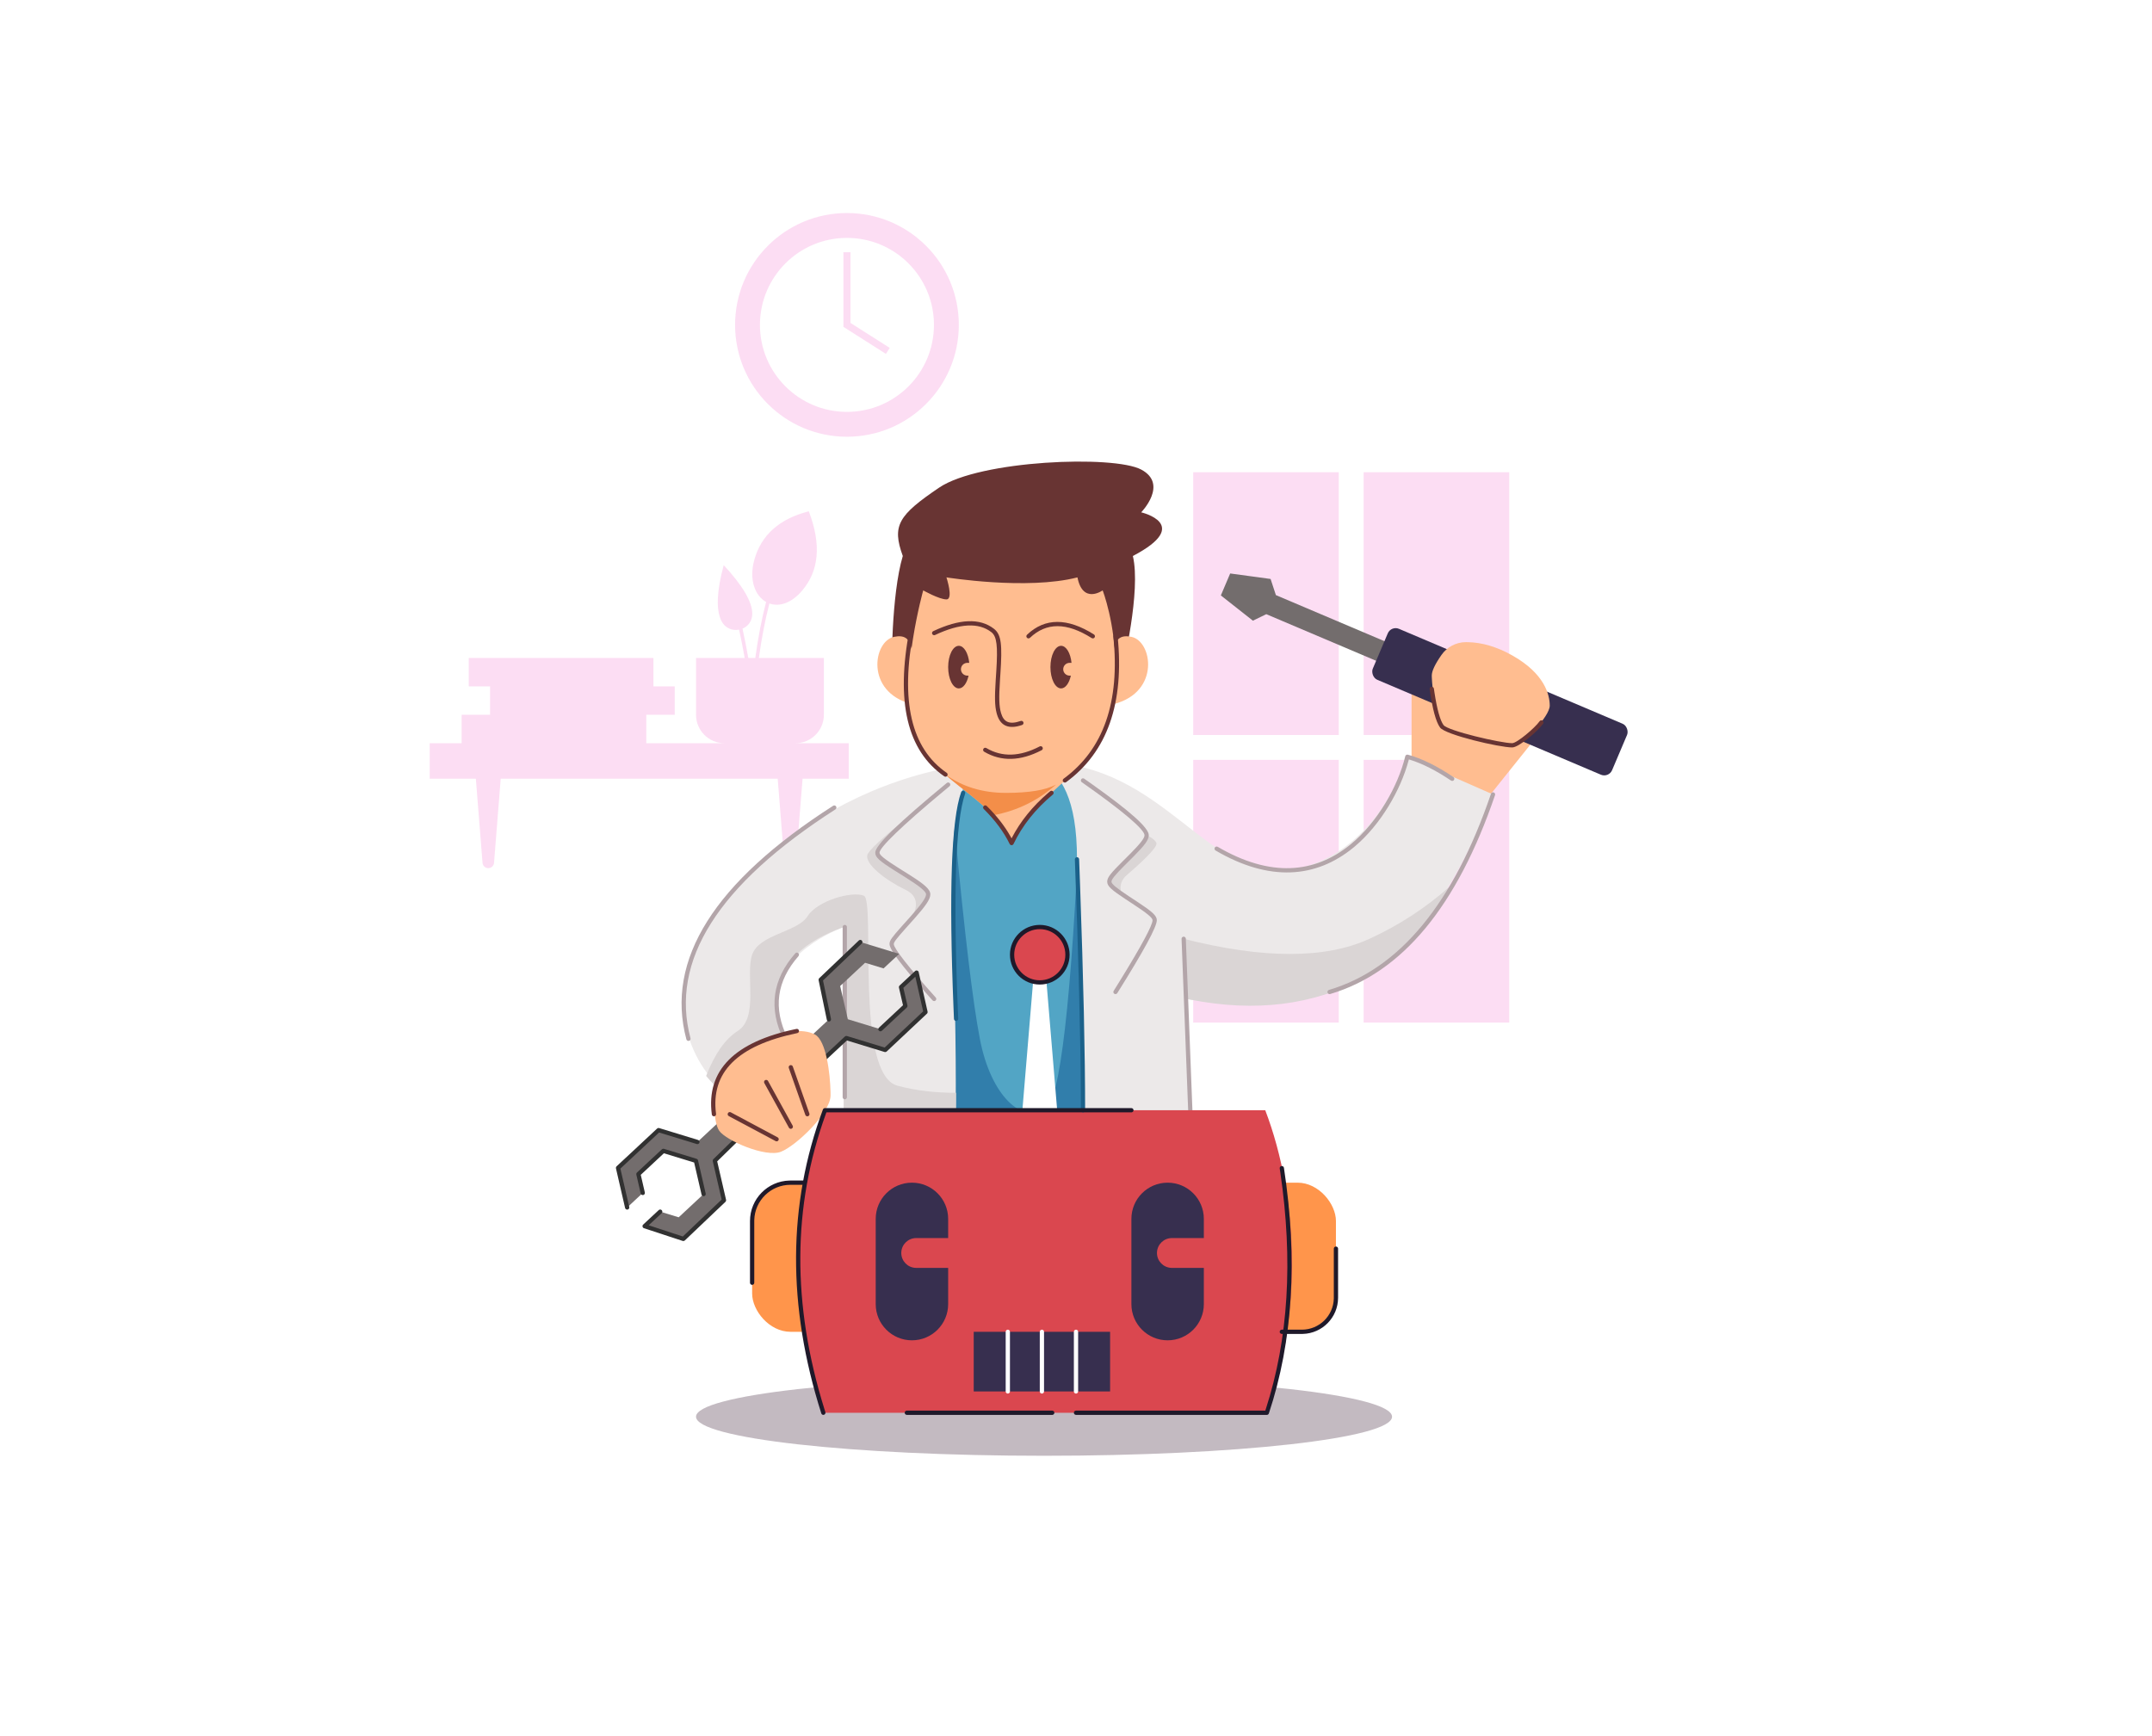 <svg width="606" height="489" viewBox="0 0 606 489" fill="none" xmlns="http://www.w3.org/2000/svg">
<g id="Robot Fixation">
<rect width="606" height="489" fill="white"/>
<path id="Shape" opacity="0.348" fill-rule="evenodd" clip-rule="evenodd" d="M377 214V288H336V214H377ZM425 214V288H384V214H425ZM377 133V207H336V133H377ZM425 133V207H384V133H425Z" fill="#F89EDF"/>
<path id="Shape_2" opacity="0.348" fill-rule="evenodd" clip-rule="evenodd" d="M238.5 60C255.897 60 270 74.103 270 91.5C270 108.897 255.897 123 238.5 123C221.103 123 207 108.897 207 91.5C207 74.103 221.103 60 238.5 60ZM238.5 67C224.969 67 214 77.969 214 91.5C214 105.031 224.969 116 238.5 116C252.031 116 263 105.031 263 91.5C263 77.969 252.031 67 238.5 67ZM239.5 71.042V90.951L250.546 97.98L249.473 99.667L237.5 92.049V71.042H239.5Z" fill="#F89EDF"/>
<path id="Path" opacity="0.348" fill-rule="evenodd" clip-rule="evenodd" d="M130 201.312H138V193.312H132V185.312H184V193.312H190V201.312H182V209.312H204C199.582 209.312 196 205.73 196 201.312V185.312L209.705 185.311C209.229 182.635 208.704 179.978 208.128 177.34C206.181 177.713 203.993 176.883 202.979 174.517C201.615 171.337 201.888 166.219 203.799 159.164C209.158 164.957 211.837 169.514 211.837 172.834C211.837 174.928 210.633 176.401 209.086 177.052L209.204 177.584C209.756 180.142 210.262 182.718 210.721 185.311L212.691 185.311C213.458 179.653 214.472 174.395 215.734 169.537C212.64 167.803 210.867 163.328 212.394 157.748C214.323 150.704 219.443 146.121 227.755 144C231.328 153.325 230.671 160.809 225.782 166.454C222.692 170.022 219.315 170.914 216.659 169.96C215.437 174.69 214.451 179.807 213.7 185.311L232 185.312V201.312C232 205.73 228.418 209.312 224 209.312H239V219.312H226L224.119 243.006C224.052 243.85 223.347 244.501 222.5 244.501C221.653 244.501 220.948 243.85 220.881 243.006L219 219.312H141L139.119 243.006C139.052 243.85 138.347 244.501 137.5 244.501C136.653 244.501 135.948 243.85 135.881 243.006L134 219.312H121V209.312H130V201.312Z" fill="#F89EDF"/>
<g id="Empty State 14">
<rect id="Rectangle" x="211.8" y="333.083" width="25.2" height="42" rx="10.8" fill="#FF954B"/>
<path id="Path 677" d="M227.35 332.483C227.682 332.483 227.95 332.751 227.95 333.083C227.95 333.381 227.733 333.628 227.448 333.675L227.35 333.683H222.6C217.061 333.683 212.553 338.098 212.404 343.602L212.4 343.883V361.264C212.4 361.596 212.131 361.864 211.8 361.864C211.502 361.864 211.254 361.647 211.208 361.362L211.2 361.264V343.883C211.2 337.685 216.146 332.642 222.306 332.486L222.6 332.483H227.35Z" fill="#1F192A"/>
<rect id="Rectangle Copy 6" x="351" y="333.083" width="25.2" height="42" rx="10.8" fill="#FF954B"/>
<path id="Path 383" fill-rule="evenodd" clip-rule="evenodd" d="M255.604 344.064H318.859V226.252L293.053 214.691H277.441L251.089 228.782L255.604 344.064Z" fill="#52A5C5"/>
<path id="Path_2" fill-rule="evenodd" clip-rule="evenodd" d="M304.125 227.443L318.859 327.782V328.99L254.974 327.968L253.71 295.722L268.461 229.109L269.03 235.241C271.662 263.224 273.959 282.331 275.923 292.561C279.079 309.001 287.99 316.361 294.295 312.681C298.498 310.228 301.775 281.815 304.125 227.443Z" fill="#317EAB"/>
<path id="Path 382" fill-rule="evenodd" clip-rule="evenodd" d="M397.494 215.226V191.079L432.665 207.563L417.703 226.252L397.494 215.226Z" fill="#FFBD90"/>
<path id="Path 376" fill-rule="evenodd" clip-rule="evenodd" d="M277.441 214.691C269.97 219.215 267.033 227.441 268.501 269.079C269.97 310.717 268.501 344.064 268.501 344.064H237.588V261.094C237.588 261.094 220.584 267.127 219.074 279.378C217.564 291.628 227.541 300.675 227.541 300.675L208.205 310.921C208.205 310.921 188.684 299.111 193.322 275.843C197.96 252.576 230.958 219.263 277.441 214.691Z" fill="#ECE9E9"/>
<path id="Path 660" fill-rule="evenodd" clip-rule="evenodd" d="M261.965 225.183C261.965 225.183 249.733 235.388 248.101 238.246C246.468 241.104 246.973 240.99 251.089 243.837C255.204 246.683 261.483 250.228 261.483 251.914C261.483 253.6 256.278 259.008 256.278 259.008C256.278 259.008 260.739 253.371 255.014 250.608C249.29 247.846 243.621 243.398 244.226 240.822C244.83 238.246 261.965 225.183 261.965 225.183Z" fill="#DAD5D5"/>
<path id="Path_3" fill-rule="evenodd" clip-rule="evenodd" d="M269.005 328.993L237.588 328.991L237.588 261.094C226.252 265.116 220.08 271.211 219.074 279.378C218.068 287.545 220.89 294.644 227.541 300.675L208.205 310.921C204.394 308.616 201.274 305.983 198.845 303.023C201.262 296.82 204.224 292.602 207.73 290.369C213.734 286.546 209.866 274.647 211.8 268.883C213.693 263.238 224.101 262.581 227.186 258.352L227.373 258.077C230.199 253.6 239.929 250.92 243.265 252.26C246.6 253.6 240.593 302.545 252.731 305.773C257.869 307.14 263.37 307.802 269.235 307.761C269.242 315.074 269.165 322.151 269.005 328.993Z" fill="#DAD5D5"/>
<path id="Path 656" d="M237.886 260.483C238.185 260.483 238.432 260.7 238.478 260.985L238.486 261.083V309.001C238.486 309.332 238.218 309.601 237.886 309.601C237.588 309.601 237.341 309.383 237.294 309.098L237.286 309.001V261.083C237.286 260.751 237.555 260.483 237.886 260.483Z" fill="#B3A5A9"/>
<path id="Path 655" d="M223.948 268.487C224.167 268.238 224.546 268.213 224.795 268.431C225.044 268.649 225.07 269.028 224.852 269.278C218.685 276.324 217.653 283.957 221.738 292.297C221.884 292.594 221.761 292.954 221.463 293.099C221.165 293.245 220.806 293.122 220.66 292.825C216.362 284.049 217.464 275.897 223.948 268.487Z" fill="#B3A5A9"/>
<path id="Path 377" d="M266.618 220.509C266.873 220.298 267.252 220.334 267.463 220.589C267.674 220.845 267.638 221.223 267.382 221.434L265.635 222.883C253.822 232.721 247.671 238.705 247.671 240.145C247.671 240.85 249.18 242.03 253.318 244.639L255.661 246.105C260.276 249.009 261.979 250.411 261.979 251.895C261.979 253.241 260.681 255.096 257.744 258.422L256.865 259.408L254.947 261.549C252.373 264.446 251.689 265.365 251.689 265.883C251.689 267.062 255.733 272.288 263.502 280.946C263.723 281.192 263.703 281.572 263.456 281.793C263.21 282.014 262.83 281.994 262.609 281.747L260.795 279.713C253.84 271.862 250.489 267.413 250.489 265.883L250.495 265.702C250.557 264.828 251.131 264.023 253.991 260.815L256.314 258.225C259.326 254.856 260.779 252.863 260.779 251.895C260.779 251.069 259.008 249.637 255.026 247.123L251.811 245.108C247.592 242.428 246.471 241.43 246.471 240.145C246.471 238.039 252.999 231.759 266.618 220.509Z" fill="#B3A5A9"/>
<path id="Path 378" fill-rule="evenodd" clip-rule="evenodd" d="M293.053 214.691C298.77 218.173 303.281 224.816 303.281 242.016C303.281 259.217 305.893 344.064 305.893 344.064H336.354L334.332 281.346C334.332 281.346 362.208 287.113 384.086 275.467C405.964 263.821 420.43 223.745 420.43 223.745L396.301 213.129C396.301 213.129 388.417 240.279 364.338 244.856C340.26 249.432 328.154 214.691 293.053 214.691Z" fill="#ECE9E9"/>
<path id="Oval" opacity="0.3" fill-rule="evenodd" clip-rule="evenodd" d="M294 410C348.124 410 392 405.075 392 399C392 392.925 348.124 388 294 388C239.876 388 196 392.925 196 399C196 405.075 239.876 410 294 410Z" fill="#381A31"/>
<path id="Path_4" fill-rule="evenodd" clip-rule="evenodd" d="M409.015 248.984C401.714 261.679 393.404 270.507 384.086 275.467C369.736 283.106 353.451 285.126 335.23 281.528L334.332 281.346L334.388 283.112L334.295 283.087L333.325 264.4C355.785 270.095 373.223 270.095 385.642 264.4C394.024 260.556 401.593 255.616 408.351 249.581L409.015 248.984Z" fill="#DAD5D5"/>
<path id="Path 657" d="M333.302 263.8C333.6 263.789 333.856 263.997 333.913 264.28L333.925 264.377L335.864 314.743C335.877 315.074 335.619 315.353 335.288 315.365C334.99 315.377 334.734 315.169 334.677 314.886L334.665 314.789L332.725 264.423C332.713 264.092 332.971 263.813 333.302 263.8Z" fill="#B3A5A9"/>
<path id="Path 661" fill-rule="evenodd" clip-rule="evenodd" d="M316.085 252.135C316.085 252.135 314.247 249.091 317.347 246.414C320.447 243.737 326.111 238.707 325.634 237.434C325.157 236.16 322.895 235.239 322.895 235.239C322.895 235.239 321.827 237.572 317.347 241.993C312.867 246.414 311.787 247.926 312.724 249.233C313.662 250.54 316.085 252.135 316.085 252.135Z" fill="#DAD5D5"/>
<path id="Path 372" fill-rule="evenodd" clip-rule="evenodd" d="M251.097 188.787C251.097 188.787 250.932 167.615 254.225 156.586C251.097 148.002 253.013 145.092 264.446 137.341C275.879 129.59 313.613 128.127 321.358 132.243C329.103 136.359 321.358 144.291 321.358 144.291C321.358 144.291 336.035 147.687 319.014 156.586C321.358 166.527 316.154 187.871 316.154 187.871L251.097 188.787Z" fill="#683433"/>
<path id="Path 371" fill-rule="evenodd" clip-rule="evenodd" d="M257.611 187.551C256.362 184.027 257.611 178.138 251.753 179.363C245.894 180.589 243.598 194.808 256.603 198.261C265.65 199.344 259.39 192.566 257.611 187.551Z" fill="#FFBD90"/>
<path id="Path 371 Copy" fill-rule="evenodd" clip-rule="evenodd" d="M312.767 187.551C314.017 184.027 312.767 178.138 318.626 179.363C324.485 180.589 326.781 194.808 313.775 198.261C304.728 199.344 310.989 192.566 312.767 187.551Z" fill="#FFBD90"/>
<path id="Path 370" fill-rule="evenodd" clip-rule="evenodd" d="M259.976 166.272C259.976 166.272 253.418 189.686 256.697 204.375C259.976 219.064 280.006 224.232 284.862 237.434C289.054 229.735 291.195 227.761 300.298 219.455C309.4 211.149 314.12 201.335 314.12 188.424C314.12 175.513 310.506 166.272 310.506 166.272C310.506 166.272 304.915 170.283 303.411 162.61C289.21 166.272 266.515 162.61 266.515 162.61C266.515 162.61 268.558 168.81 266.515 168.81C264.471 168.81 259.976 166.272 259.976 166.272Z" fill="#FFBD90"/>
<path id="Path_5" fill-rule="evenodd" clip-rule="evenodd" d="M266.254 218.149C271.042 221.586 276.706 223.304 283.245 223.304C289.784 223.304 294.489 222.526 297.359 220.971C292.342 225.452 286.456 228.33 279.702 229.606C275.798 225.523 270.675 222.065 266.212 218.197L266.254 218.149Z" fill="#F38E49"/>
<path id="Path 373" d="M262.8 177.754C270.205 174.27 275.922 174.015 279.892 177.086C282.022 178.734 282.249 181.663 281.707 189.827L281.598 191.466C281.277 196.471 281.312 198.851 281.894 200.835C282.638 203.375 284.247 204.155 287.424 203.048C287.737 202.939 288.079 203.104 288.188 203.417C288.297 203.73 288.132 204.072 287.819 204.181C284.006 205.51 281.684 204.384 280.742 201.173L280.639 200.798C280.103 198.717 280.088 196.266 280.399 191.41L280.562 188.939C280.993 181.969 280.734 179.254 279.158 178.035C275.613 175.293 270.351 175.528 263.311 178.84C263.011 178.981 262.654 178.852 262.513 178.552C262.371 178.252 262.5 177.895 262.8 177.754Z" fill="#683433"/>
<path id="Path 374" d="M289.208 178.764C294.249 173.961 300.589 173.961 308.06 178.691C308.339 178.869 308.423 179.239 308.245 179.519C308.068 179.799 307.698 179.883 307.418 179.705C300.377 175.247 294.639 175.247 290.035 179.633C289.795 179.861 289.416 179.852 289.187 179.612C288.958 179.372 288.968 178.993 289.208 178.764Z" fill="#683433"/>
<path id="Path_6" fill-rule="evenodd" clip-rule="evenodd" d="M270 181.883C271.451 181.883 272.662 183.944 272.94 186.683L272.4 186.683C271.406 186.683 270.6 187.488 270.6 188.483C270.6 189.418 271.314 190.187 272.227 190.274L272.4 190.283L272.75 190.284C272.287 192.402 271.23 193.883 270 193.883C268.343 193.883 267 191.196 267 187.883C267 184.569 268.343 181.883 270 181.883Z" fill="#683433"/>
<path id="Path Copy 9" fill-rule="evenodd" clip-rule="evenodd" d="M298.8 181.883C300.251 181.883 301.462 183.944 301.74 186.683L301.2 186.683C300.206 186.683 299.4 187.488 299.4 188.483C299.4 189.418 300.114 190.187 301.027 190.274L301.2 190.283L301.55 190.284C301.087 192.402 300.03 193.883 298.8 193.883C297.143 193.883 295.8 191.196 295.8 187.883C295.8 184.569 297.143 181.883 298.8 181.883Z" fill="#683433"/>
<path id="Path 375" d="M292.776 210.219C293.07 210.066 293.432 210.18 293.585 210.474C293.738 210.768 293.624 211.13 293.33 211.283C287.365 214.389 281.944 214.543 277.137 211.711C276.851 211.543 276.756 211.175 276.925 210.89C277.093 210.604 277.461 210.509 277.746 210.677C282.173 213.285 287.159 213.144 292.776 210.219Z" fill="#683433"/>
<path id="Path 379" d="M304.477 219.454C304.667 219.183 305.042 219.117 305.313 219.307L307.593 220.917C318.312 228.543 323.495 233.142 323.495 235.239C323.495 236.555 322.288 238.111 319.186 241.237L316.638 243.78C313.917 246.523 312.989 247.667 312.989 248.327C312.989 248.955 314.381 250.097 317.937 252.45L320.442 254.093C324.468 256.755 325.757 257.886 325.757 259.165C325.757 261.055 322.107 267.739 314.629 279.696C314.453 279.977 314.083 280.062 313.802 279.886C313.521 279.711 313.436 279.341 313.611 279.06L315.37 276.229C321.449 266.378 324.557 260.568 324.557 259.165C324.557 258.461 322.899 257.131 318.875 254.5L316.96 253.245C312.936 250.583 311.789 249.564 311.789 248.327L311.795 248.165C311.874 247.037 312.828 245.884 316.192 242.525L318.061 240.665C321.003 237.713 322.295 236.107 322.295 235.239C322.295 233.641 316.261 228.444 304.624 220.29C304.353 220.1 304.287 219.725 304.477 219.454Z" fill="#B3A5A9"/>
<g id="Group 42">
<path id="Path_7" fill-rule="evenodd" clip-rule="evenodd" d="M346.416 161.51L357.796 163.058L359.29 167.604L407.535 188.082L405.191 193.605L356.588 172.975L352.81 174.804L343.791 167.694L346.416 161.51Z" fill="#736D6D"/>
<rect id="Rectangle_2" x="391.737" y="176.162" width="73.2" height="15.6" rx="2.4" transform="rotate(23 391.737 176.162)" fill="#372F4F"/>
</g>
<path id="Path 381" fill-rule="evenodd" clip-rule="evenodd" d="M405.923 184.446C404.1 187.058 403.189 188.991 403.189 190.245L403.2 190.786C403.306 193.783 404.207 200.996 405.714 203.843C407.321 206.88 422.979 209.905 425.832 209.905C428.686 209.905 436.403 201.826 436.403 198.732C436.403 195.637 434.936 189.69 425.832 184.578C421.55 182.173 417.37 180.933 413.292 180.856L412.76 180.853C410.033 180.869 407.483 182.209 405.923 184.446Z" fill="#FFBD90"/>
<path id="Path_8" fill-rule="evenodd" clip-rule="evenodd" d="M203.874 338.042L192.465 348.681L181.521 345.335L185.91 341.243L191.115 342.835L198.136 336.288L195.977 326.934L186.796 324.127L179.775 330.674L180.999 335.977L176.611 340.069L174.037 328.92L185.446 318.281L196.389 321.626L233.421 287.093L230.848 275.943L242.257 265.304L253.2 268.649L248.811 272.741L243.606 271.15L236.585 277.698L238.745 287.051L247.926 289.858L254.947 283.311L253.722 278.007L258.11 273.915L260.684 285.065L249.275 295.704L238.332 292.359L201.3 326.892L203.874 338.042Z" fill="#736D6D"/>
<path id="Path 672" d="M257.701 273.476C258.017 273.182 258.52 273.311 258.669 273.697L258.695 273.783L261.206 284.91C261.245 285.082 261.206 285.262 261.102 285.401L261.032 285.479L249.686 296.142C249.552 296.268 249.368 296.324 249.189 296.298L249.1 296.278L238.486 293.033L231.516 299.518C231.3 299.719 230.976 299.73 230.749 299.56L230.668 299.488C230.467 299.272 230.456 298.948 230.626 298.72L230.699 298.64L237.923 291.919C238.054 291.798 238.23 291.742 238.404 291.763L238.507 291.785L249.118 295.028L259.96 284.839L257.754 275.066L254.384 278.209L255.531 283.176C255.572 283.355 255.529 283.541 255.417 283.683L255.356 283.75L248.335 290.297C248.092 290.523 247.713 290.51 247.487 290.267C247.286 290.052 247.274 289.728 247.444 289.5L247.516 289.419L254.283 283.109L253.137 278.142C253.096 277.963 253.139 277.777 253.251 277.635L253.313 277.568L257.701 273.476Z" fill="#313131"/>
<path id="Path 670" d="M208.005 319.5C208.242 319.269 208.621 319.273 208.853 319.51C209.059 319.721 209.078 320.044 208.914 320.276L208.843 320.358L201.96 327.084L204.459 337.907C204.498 338.079 204.46 338.258 204.357 338.398L204.287 338.477L192.845 349.358C192.708 349.488 192.519 349.545 192.335 349.515L192.244 349.493L181.334 345.905C180.932 345.773 180.798 345.285 181.048 344.967L181.112 344.896L185.5 340.804C185.743 340.578 186.122 340.592 186.348 340.834C186.549 341.049 186.561 341.373 186.391 341.601L186.319 341.682L182.671 345.082L192.278 348.241L203.212 337.843L200.715 327.027C200.676 326.857 200.713 326.68 200.813 326.541L200.88 326.463L208.005 319.5Z" fill="#313131"/>
<path id="Path 380" fill-rule="evenodd" clip-rule="evenodd" d="M201.047 309.826L201.07 310.758C201.197 314.692 201.686 317.263 202.537 318.473C204.477 321.232 215.611 326.077 219.917 324.374C224.224 322.671 233.888 313.438 233.888 308.475L233.878 307.565C233.763 302.348 232.675 293.069 229.486 291.353C226.102 289.532 219.922 290.355 214.321 292.867C211.892 293.956 209.187 295.838 206.207 298.513L205.708 298.966C202.672 301.753 200.975 305.706 201.047 309.826Z" fill="#FFBD90"/>
<g id="Group 44">
<path id="Path_9" fill-rule="evenodd" clip-rule="evenodd" d="M287.4 318.683L291 275.483H294.6L298.2 318.683H287.4Z" fill="white"/>
<path id="Oval_2" fill-rule="evenodd" clip-rule="evenodd" d="M292.8 276.683C297.108 276.683 300.6 273.19 300.6 268.883C300.6 264.575 297.108 261.083 292.8 261.083C288.492 261.083 285 264.575 285 268.883C285 273.19 288.492 276.683 292.8 276.683Z" fill="#DA474F"/>
<path id="Oval_3" fill-rule="evenodd" clip-rule="evenodd" d="M284.4 268.883C284.4 264.243 288.161 260.483 292.8 260.483C297.439 260.483 301.2 264.243 301.2 268.883C301.2 273.522 297.439 277.283 292.8 277.283C288.161 277.283 284.4 273.522 284.4 268.883ZM300 268.883C300 264.906 296.776 261.683 292.8 261.683C288.824 261.683 285.6 264.906 285.6 268.883C285.6 272.859 288.824 276.083 292.8 276.083C296.776 276.083 300 272.859 300 268.883Z" fill="#1F192A"/>
</g>
<path id="Path_10" fill-rule="evenodd" clip-rule="evenodd" d="M356.294 312.681C361.049 325.159 363.805 339.982 363.805 355.883C363.805 371.277 361.222 385.661 356.742 397.885H231.848C227.368 385.661 224.785 371.277 224.785 355.883C224.785 339.982 227.541 325.159 232.296 312.681L356.294 312.681Z" fill="#DA474F"/>
<path id="Path_11" fill-rule="evenodd" clip-rule="evenodd" d="M256.8 333.083C262.433 333.083 267 337.649 267 343.283V348.683H258C255.758 348.683 253.926 350.44 253.806 352.652L253.8 352.883C253.8 355.125 255.557 356.957 257.77 357.076L258 357.083H267V367.283C267 372.916 262.433 377.483 256.8 377.483C251.167 377.483 246.6 372.916 246.6 367.283V343.283C246.6 337.649 251.167 333.083 256.8 333.083Z" fill="#372F4F"/>
<path id="Path Copy 10" fill-rule="evenodd" clip-rule="evenodd" d="M328.8 333.083C334.433 333.083 339 337.649 339 343.283V348.683H330C327.758 348.683 325.926 350.44 325.806 352.652L325.8 352.883C325.8 355.125 327.557 356.957 329.77 357.076L330 357.083H339V367.283C339 372.916 334.433 377.483 328.8 377.483C323.167 377.483 318.6 372.916 318.6 367.283V343.283C318.6 337.649 323.167 333.083 328.8 333.083Z" fill="#372F4F"/>
<g id="Group 43">
<rect id="Rectangle_3" x="274.2" y="375.083" width="38.4" height="16.8" fill="#372F4F"/>
<path id="Path 384" d="M293.4 374.483C293.698 374.483 293.946 374.7 293.992 374.985L294 375.083V391.883C294 392.214 293.731 392.483 293.4 392.483C293.102 392.483 292.854 392.265 292.808 391.98L292.8 391.883V375.083C292.8 374.751 293.069 374.483 293.4 374.483Z" fill="white"/>
<path id="Path 384 Copy" d="M303 374.483C303.298 374.483 303.546 374.7 303.592 374.985L303.6 375.083V391.883C303.6 392.214 303.331 392.483 303 392.483C302.702 392.483 302.454 392.265 302.408 391.98L302.4 391.883V375.083C302.4 374.751 302.669 374.483 303 374.483Z" fill="white"/>
<path id="Path 384 Copy 2" d="M283.8 374.483C284.098 374.483 284.346 374.7 284.392 374.985L284.4 375.083V391.883C284.4 392.214 284.131 392.483 283.8 392.483C283.502 392.483 283.254 392.265 283.208 391.98L283.2 391.883V375.083C283.2 374.751 283.469 374.483 283.8 374.483Z" fill="white"/>
</g>
<path id="Path 651" d="M256.832 176.764C257.158 176.827 257.371 177.141 257.308 177.467C253.455 197.407 256.578 210.767 266.594 217.655C266.867 217.843 266.937 218.216 266.749 218.489C266.561 218.762 266.188 218.831 265.914 218.644C255.43 211.434 252.196 197.598 256.129 177.239C256.186 176.946 256.447 176.745 256.735 176.753L256.832 176.764Z" fill="#683433"/>
<path id="Path 652" d="M314.059 178.601C314.389 178.568 314.683 178.808 314.717 179.137C316.645 198.039 311.82 211.782 300.221 220.282C299.954 220.478 299.578 220.42 299.382 220.153C299.187 219.886 299.244 219.51 299.512 219.314C310.734 211.091 315.411 197.768 313.523 179.259C313.489 178.93 313.729 178.635 314.059 178.601Z" fill="#683433"/>
<path id="Path 653" d="M295.719 222.843C295.974 222.631 296.352 222.665 296.564 222.92C296.776 223.174 296.742 223.553 296.487 223.765C291.591 227.843 287.898 232.485 285.403 237.693C285.186 238.145 284.543 238.148 284.323 237.697C282.662 234.296 280.229 231.012 277.02 227.846C276.784 227.614 276.782 227.234 277.014 226.998C277.247 226.762 277.627 226.759 277.863 226.992C280.643 229.735 282.865 232.574 284.526 235.509L284.854 236.105L284.891 236.033C287.343 231.316 290.776 227.068 295.186 223.293L295.719 222.843Z" fill="#683433"/>
<path id="Path 654" d="M234.613 226.938C234.892 226.759 235.263 226.84 235.442 227.119C235.621 227.398 235.539 227.77 235.26 227.948C202.171 249.15 188.624 270.629 194.444 292.406C194.53 292.726 194.339 293.055 194.019 293.14C193.699 293.226 193.37 293.036 193.285 292.715C187.3 270.323 201.134 248.39 234.613 226.938Z" fill="#B3A5A9"/>
<path id="Path 658" d="M419.862 223.551C419.969 223.237 420.31 223.07 420.624 223.177C420.938 223.284 421.105 223.625 420.998 223.939C410.318 255.24 394.851 273.935 374.575 279.953C374.257 280.047 373.923 279.866 373.829 279.548C373.735 279.231 373.916 278.897 374.233 278.803C394.079 272.912 409.296 254.519 419.862 223.551Z" fill="#B3A5A9"/>
<path id="Path 659" d="M395.718 212.989C395.797 212.66 396.132 212.461 396.459 212.55C400.351 213.611 404.622 215.709 409.277 218.843C409.552 219.028 409.625 219.401 409.439 219.676C409.254 219.951 408.882 220.024 408.607 219.839C404.433 217.028 400.593 215.078 397.09 213.985L396.732 213.877L396.637 214.239C394.404 222.542 388.8 232.238 381.521 238.379L381.091 238.736C370.518 247.374 357.438 248.388 342.307 239.533C342.021 239.366 341.925 238.998 342.093 238.712C342.26 238.426 342.627 238.33 342.913 238.498C357.612 247.1 370.147 246.127 380.331 237.807C387.889 231.633 393.694 221.417 395.718 212.989Z" fill="#B3A5A9"/>
<path id="Path 662" d="M270.654 223.104C270.765 222.791 271.107 222.628 271.42 222.738C271.732 222.848 271.896 223.191 271.786 223.504C269.009 231.357 268.349 252.536 269.835 286.913C269.849 287.244 269.593 287.524 269.262 287.538C268.93 287.552 268.65 287.296 268.636 286.965L268.508 283.89C267.184 251.146 267.89 230.922 270.654 223.104Z" fill="#1B618A"/>
<path id="Path 663" d="M303.258 241.417C303.59 241.404 303.868 241.663 303.88 241.994L304.143 249.191C305.093 275.892 305.569 297.055 305.569 312.681C305.569 313.013 305.3 313.281 304.969 313.281C304.637 313.281 304.369 313.013 304.369 312.681L304.357 308.42C304.274 291.832 303.715 269.705 302.681 242.039C302.669 241.708 302.927 241.429 303.258 241.417Z" fill="#1B618A"/>
<path id="Path 664" d="M224.278 289.782C224.603 289.715 224.92 289.923 224.988 290.248C225.055 290.572 224.846 290.89 224.522 290.957C207.635 294.452 200.096 302.015 201.639 313.721C201.683 314.05 201.451 314.351 201.123 314.394C200.794 314.438 200.493 314.207 200.45 313.878C198.811 301.447 206.842 293.39 224.278 289.782Z" fill="#683433"/>
<path id="Path 665" d="M204.977 313.517C205.117 313.254 205.426 313.138 205.699 313.231L205.789 313.27L218.976 320.314C219.268 320.47 219.379 320.833 219.223 321.126C219.082 321.389 218.774 321.504 218.5 321.411L218.411 321.372L205.223 314.329C204.931 314.173 204.821 313.809 204.977 313.517Z" fill="#683433"/>
<path id="Path 666" d="M215.464 304.208C215.726 304.064 216.047 304.136 216.226 304.363L216.279 304.444L223.216 317.032C223.376 317.322 223.27 317.687 222.98 317.847C222.719 317.991 222.397 317.92 222.219 317.692L222.165 317.611L215.228 305.023C215.069 304.733 215.174 304.368 215.464 304.208Z" fill="#683433"/>
<path id="Path 667" d="M222.491 300.007C222.772 299.908 223.078 300.031 223.216 300.284L223.256 300.373L227.916 313.6C228.026 313.913 227.862 314.255 227.55 314.365C227.268 314.465 226.963 314.342 226.824 314.088L226.784 313.999L222.124 300.772C222.014 300.46 222.178 300.117 222.491 300.007Z" fill="#683433"/>
<path id="Path 668" d="M403.105 193.434C403.433 193.387 403.736 193.615 403.783 193.943L403.92 194.877C404.659 199.745 405.531 202.871 406.488 204.196C407.658 205.815 422.607 209.305 425.832 209.305C427.145 209.305 432.214 205.037 433.567 203.111C433.757 202.84 434.131 202.775 434.402 202.965C434.674 203.156 434.739 203.53 434.548 203.801C432.985 206.026 427.666 210.505 425.832 210.505C422.23 210.505 406.997 206.948 405.516 204.899C404.345 203.279 403.39 199.707 402.595 194.112C402.548 193.784 402.777 193.48 403.105 193.434Z" fill="#683433"/>
<path id="Path 669" d="M186.387 323.688C186.518 323.566 186.694 323.51 186.868 323.531L186.971 323.553L196.152 326.36C196.328 326.414 196.467 326.544 196.534 326.712L196.561 326.799L198.721 336.153C198.795 336.476 198.594 336.798 198.271 336.872C197.981 336.939 197.69 336.783 197.581 336.516L197.552 336.423L195.469 327.405L186.952 324.801L180.437 330.876L181.584 335.842C181.651 336.133 181.495 336.423 181.227 336.532L181.134 336.562C180.844 336.629 180.554 336.473 180.444 336.205L180.415 336.112L179.19 330.809C179.149 330.63 179.192 330.444 179.304 330.302L179.366 330.235L186.387 323.688Z" fill="#313131"/>
<path id="Path 671" d="M185.037 317.842C185.168 317.72 185.344 317.664 185.518 317.685L185.622 317.707L196.565 321.052C196.882 321.149 197.06 321.484 196.963 321.801C196.876 322.087 196.595 322.26 196.309 322.221L196.214 322.2L185.602 318.955L174.699 329.122L177.196 339.934C177.263 340.225 177.106 340.515 176.839 340.624L176.746 340.654C176.455 340.721 176.165 340.565 176.056 340.297L176.026 340.204L173.453 329.055C173.411 328.876 173.455 328.69 173.566 328.548L173.628 328.481L185.037 317.842Z" fill="#313131"/>
<path id="Path 673" d="M241.843 264.87C242.083 264.641 242.462 264.65 242.691 264.89C242.894 265.103 242.91 265.427 242.742 265.657L242.671 265.738L231.762 276.138L234.009 286.971C234.069 287.263 233.907 287.549 233.637 287.653L233.543 287.68C233.251 287.741 232.965 287.578 232.861 287.308L232.834 287.215L230.52 276.055C230.485 275.886 230.524 275.712 230.625 275.576L230.693 275.499L241.843 264.87Z" fill="#313131"/>
<path id="Path 674" d="M318.6 312.081C318.931 312.081 319.2 312.35 319.2 312.681C319.2 312.979 318.982 313.227 318.697 313.273L318.6 313.281L232.714 313.281L232.563 313.693C223.115 339.666 222.97 367.359 232.133 396.792L232.42 397.703C232.52 398.019 232.345 398.356 232.029 398.457C231.714 398.557 231.376 398.382 231.276 398.066C221.649 367.741 221.799 339.203 231.734 312.472C231.81 312.266 231.992 312.121 232.204 312.088L232.296 312.081H318.6Z" fill="#1F192A"/>
<path id="Path 675" d="M296.308 397.285C296.64 397.285 296.908 397.553 296.908 397.885C296.908 398.183 296.691 398.43 296.406 398.477L296.308 398.485H255.365C255.033 398.485 254.765 398.216 254.765 397.885C254.765 397.586 254.982 397.339 255.267 397.293L255.365 397.285H296.308Z" fill="#1F192A"/>
<path id="Path 676" d="M360.871 328.399C361.199 328.35 361.505 328.575 361.554 328.902C365.479 354.685 364.067 377.744 357.311 398.074C357.24 398.288 357.055 398.442 356.837 398.477L356.742 398.485H303C302.669 398.485 302.4 398.216 302.4 397.885C302.4 397.586 302.618 397.339 302.903 397.293L303 397.285L356.307 397.284L356.464 396.805C362.809 377.18 364.168 354.983 360.537 330.211L360.368 329.083C360.318 328.755 360.543 328.449 360.871 328.399Z" fill="#1F192A"/>
<path id="Path 678" d="M376.2 351.063C376.498 351.063 376.746 351.281 376.792 351.566L376.8 351.663V365.483C376.8 371.022 372.384 375.53 366.881 375.679L366.6 375.683H360.963C360.631 375.683 360.363 375.414 360.363 375.083C360.363 374.784 360.58 374.537 360.865 374.49L360.963 374.483H366.6C371.482 374.483 375.456 370.596 375.596 365.748L375.6 365.483V351.663C375.6 351.332 375.869 351.063 376.2 351.063Z" fill="#1F192A"/>
</g>
</g>
</svg>
